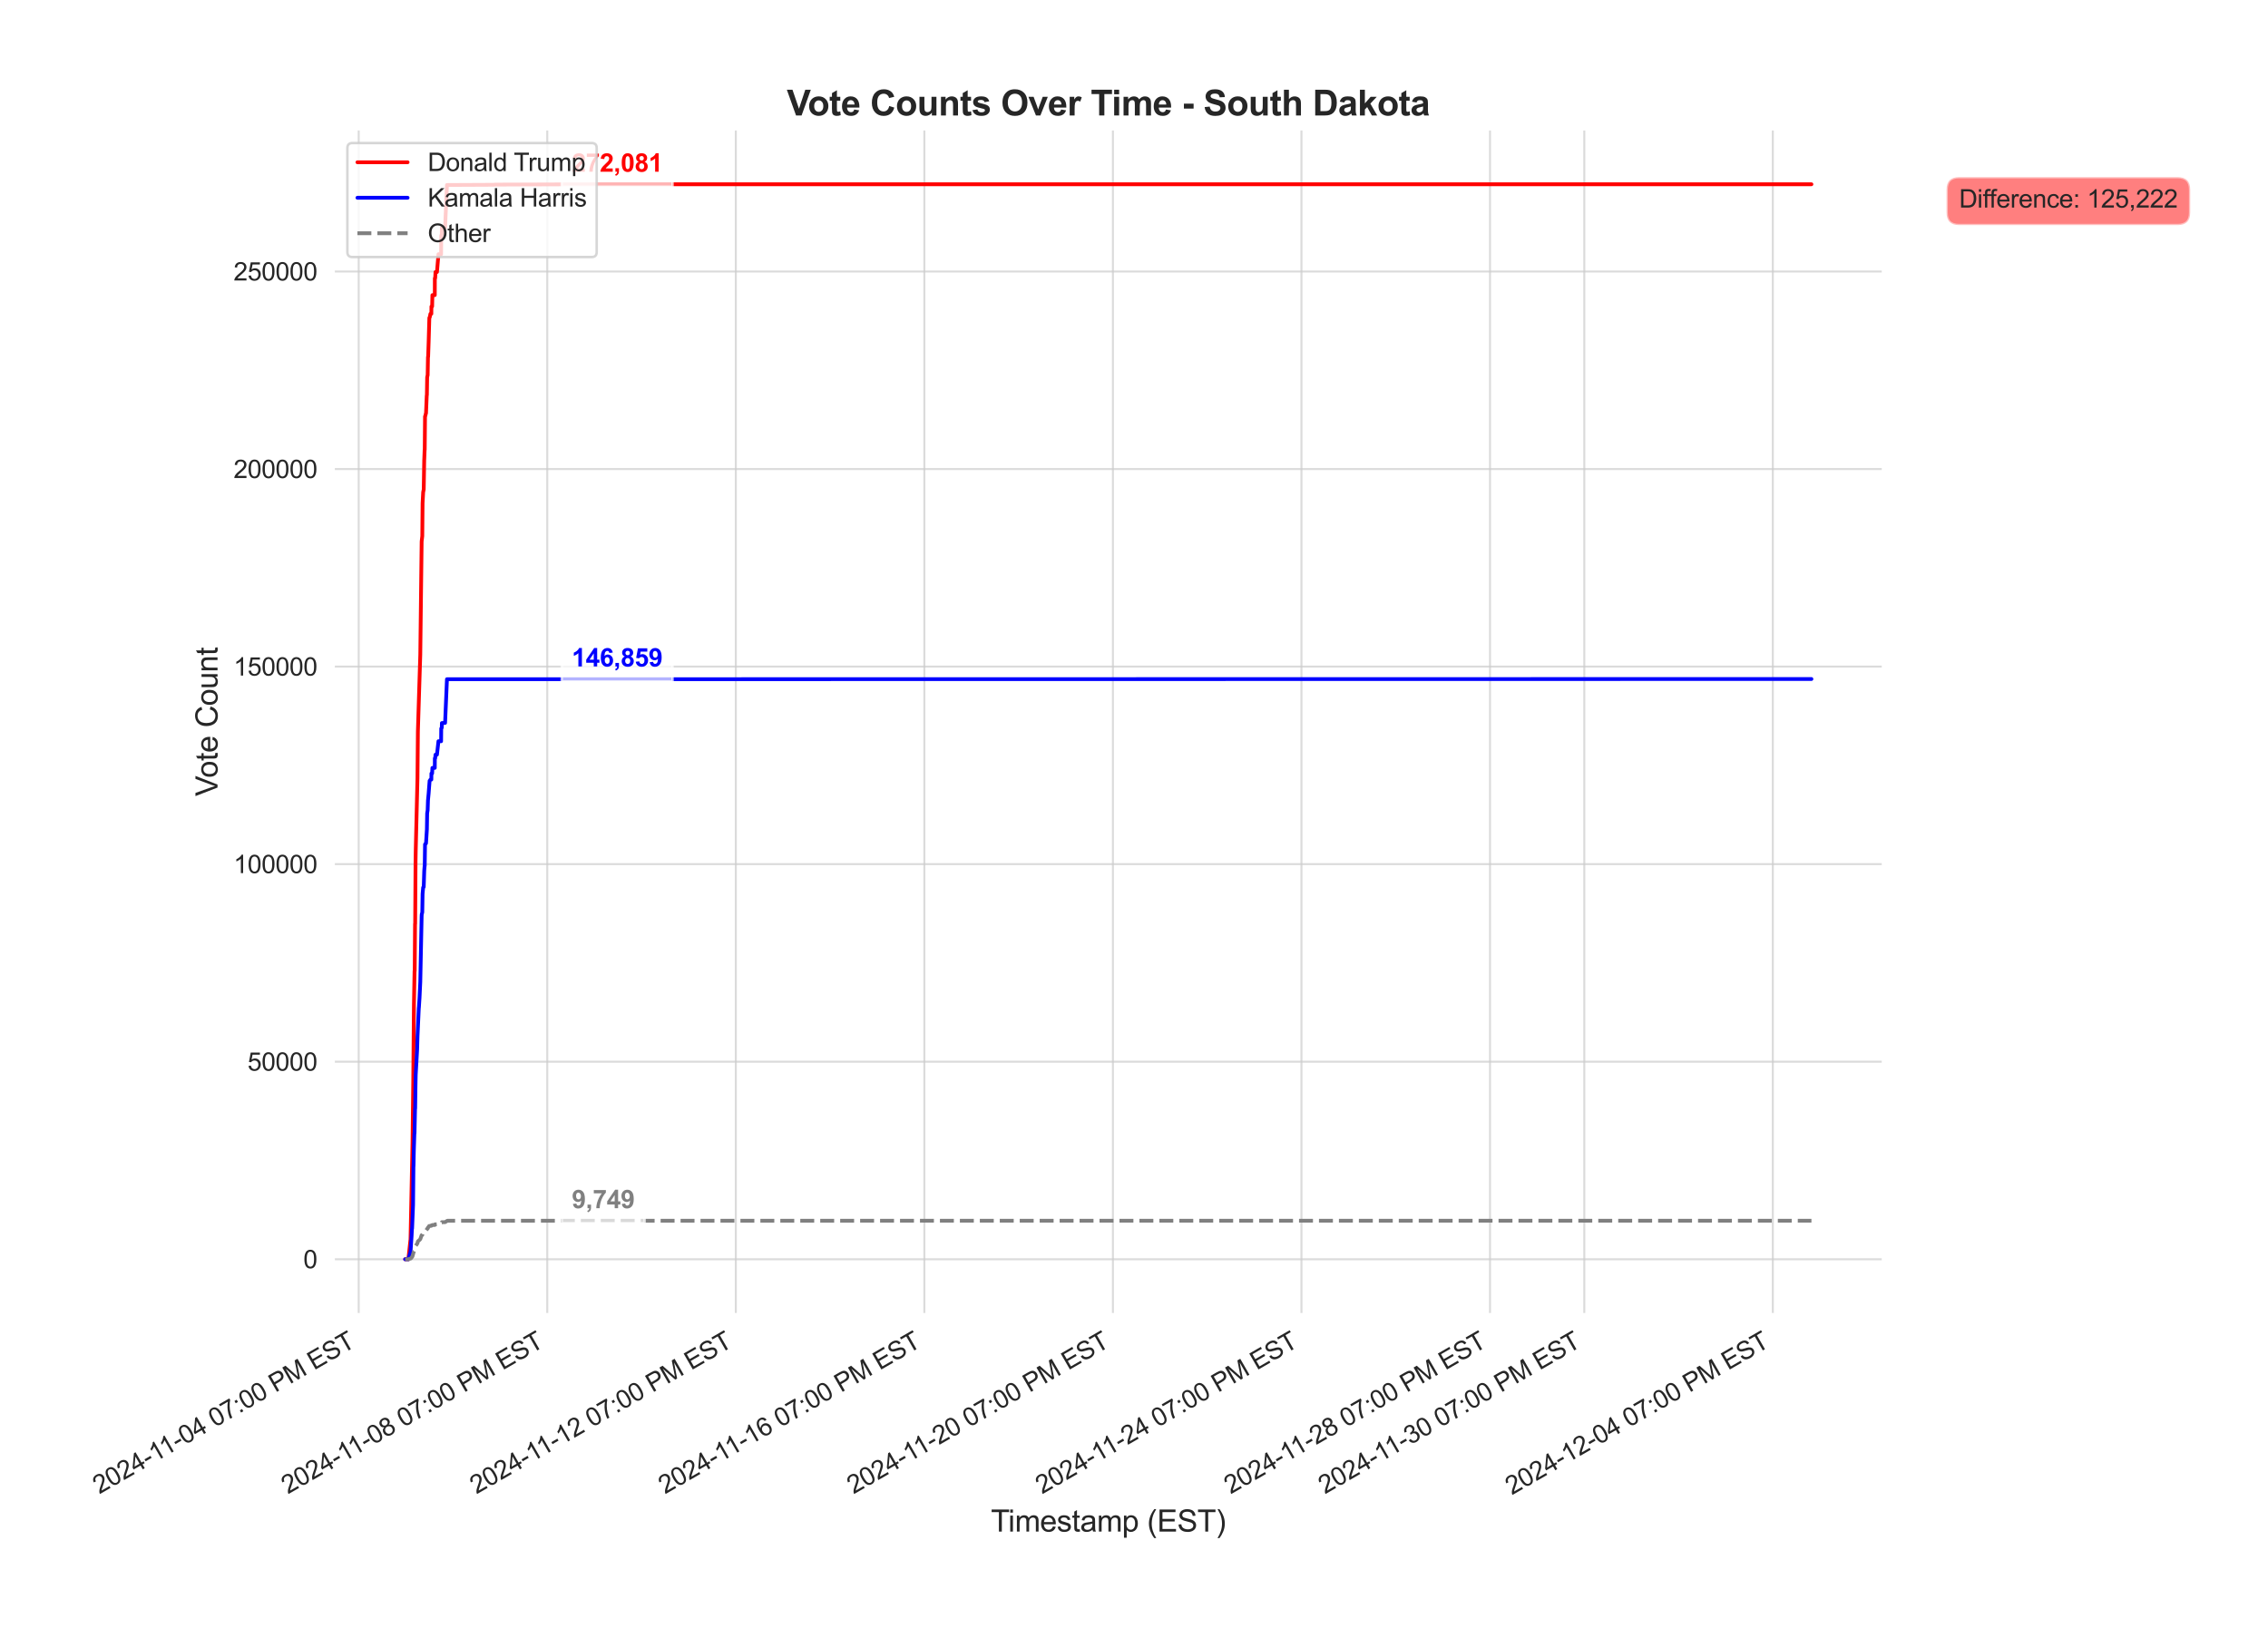 <?xml version="1.0" encoding="utf-8" standalone="no"?>
<!DOCTYPE svg PUBLIC "-//W3C//DTD SVG 1.1//EN"
  "http://www.w3.org/Graphics/SVG/1.1/DTD/svg11.dtd">
<svg xmlns:xlink="http://www.w3.org/1999/xlink" width="903.787pt" height="649.015pt" viewBox="0 0 903.787 649.015" xmlns="http://www.w3.org/2000/svg" version="1.1">
 <defs>
  <style type="text/css">*{stroke-linejoin: round; stroke-linecap: butt}</style>
 </defs>
 <g id="figure_1">
  <g id="patch_1">
   <path d="M 0 649.015 
L 903.787 649.015 
L 903.787 0 
L 0 0 
z
" style="fill: #ffffff"/>
  </g>
  <g id="axes_1">
   <g id="patch_2">
    <path d="M 133.433 523.357 
L 749.867 523.357 
L 749.867 52.021 
L 133.433 52.021 
z
" style="fill: #ffffff"/>
   </g>
   <g id="matplotlib.axis_1">
    <g id="xtick_1">
     <g id="line2d_1">
      <path d="M 142.949 523.357 
L 142.949 52.021 
" clip-path="url(#p755a505aa2)" style="fill: none; stroke: #cccccc; stroke-opacity: 0.7; stroke-width: 0.8; stroke-linecap: round"/>
     </g>
     <g id="text_1">
      <!-- 2024-11-04 07:00 PM EST -->
      <g style="fill: #262626" transform="translate(39.579 595.663) rotate(-30) scale(0.1 -0.1)">
       <defs>
        <path id="ArialMT-32" d="M 3222 541 
L 3222 0 
L 194 0 
Q 188 203 259 391 
Q 375 700 629 1000 
Q 884 1300 1366 1694 
Q 2113 2306 2375 2664 
Q 2638 3022 2638 3341 
Q 2638 3675 2398 3904 
Q 2159 4134 1775 4134 
Q 1369 4134 1125 3890 
Q 881 3647 878 3216 
L 300 3275 
Q 359 3922 746 4261 
Q 1134 4600 1788 4600 
Q 2447 4600 2831 4234 
Q 3216 3869 3216 3328 
Q 3216 3053 3103 2787 
Q 2991 2522 2730 2228 
Q 2469 1934 1863 1422 
Q 1356 997 1212 845 
Q 1069 694 975 541 
L 3222 541 
z
" transform="scale(0.016)"/>
        <path id="ArialMT-30" d="M 266 2259 
Q 266 3072 433 3567 
Q 600 4063 929 4331 
Q 1259 4600 1759 4600 
Q 2128 4600 2406 4451 
Q 2684 4303 2865 4023 
Q 3047 3744 3150 3342 
Q 3253 2941 3253 2259 
Q 3253 1453 3087 958 
Q 2922 463 2592 192 
Q 2263 -78 1759 -78 
Q 1097 -78 719 397 
Q 266 969 266 2259 
z
M 844 2259 
Q 844 1131 1108 757 
Q 1372 384 1759 384 
Q 2147 384 2411 759 
Q 2675 1134 2675 2259 
Q 2675 3391 2411 3762 
Q 2147 4134 1753 4134 
Q 1366 4134 1134 3806 
Q 844 3388 844 2259 
z
" transform="scale(0.016)"/>
        <path id="ArialMT-34" d="M 2069 0 
L 2069 1097 
L 81 1097 
L 81 1613 
L 2172 4581 
L 2631 4581 
L 2631 1613 
L 3250 1613 
L 3250 1097 
L 2631 1097 
L 2631 0 
L 2069 0 
z
M 2069 1613 
L 2069 3678 
L 634 1613 
L 2069 1613 
z
" transform="scale(0.016)"/>
        <path id="ArialMT-2d" d="M 203 1375 
L 203 1941 
L 1931 1941 
L 1931 1375 
L 203 1375 
z
" transform="scale(0.016)"/>
        <path id="ArialMT-31" d="M 2384 0 
L 1822 0 
L 1822 3584 
Q 1619 3391 1289 3197 
Q 959 3003 697 2906 
L 697 3450 
Q 1169 3672 1522 3987 
Q 1875 4303 2022 4600 
L 2384 4600 
L 2384 0 
z
" transform="scale(0.016)"/>
        <path id="ArialMT-20" transform="scale(0.016)"/>
        <path id="ArialMT-37" d="M 303 3981 
L 303 4522 
L 3269 4522 
L 3269 4084 
Q 2831 3619 2401 2847 
Q 1972 2075 1738 1259 
Q 1569 684 1522 0 
L 944 0 
Q 953 541 1156 1306 
Q 1359 2072 1739 2783 
Q 2119 3494 2547 3981 
L 303 3981 
z
" transform="scale(0.016)"/>
        <path id="ArialMT-3a" d="M 578 2678 
L 578 3319 
L 1219 3319 
L 1219 2678 
L 578 2678 
z
M 578 0 
L 578 641 
L 1219 641 
L 1219 0 
L 578 0 
z
" transform="scale(0.016)"/>
        <path id="ArialMT-50" d="M 494 0 
L 494 4581 
L 2222 4581 
Q 2678 4581 2919 4538 
Q 3256 4481 3484 4323 
Q 3713 4166 3852 3881 
Q 3991 3597 3991 3256 
Q 3991 2672 3619 2267 
Q 3247 1863 2275 1863 
L 1100 1863 
L 1100 0 
L 494 0 
z
M 1100 2403 
L 2284 2403 
Q 2872 2403 3119 2622 
Q 3366 2841 3366 3238 
Q 3366 3525 3220 3729 
Q 3075 3934 2838 4000 
Q 2684 4041 2272 4041 
L 1100 4041 
L 1100 2403 
z
" transform="scale(0.016)"/>
        <path id="ArialMT-4d" d="M 475 0 
L 475 4581 
L 1388 4581 
L 2472 1338 
Q 2622 884 2691 659 
Q 2769 909 2934 1394 
L 4031 4581 
L 4847 4581 
L 4847 0 
L 4263 0 
L 4263 3834 
L 2931 0 
L 2384 0 
L 1059 3900 
L 1059 0 
L 475 0 
z
" transform="scale(0.016)"/>
        <path id="ArialMT-45" d="M 506 0 
L 506 4581 
L 3819 4581 
L 3819 4041 
L 1113 4041 
L 1113 2638 
L 3647 2638 
L 3647 2100 
L 1113 2100 
L 1113 541 
L 3925 541 
L 3925 0 
L 506 0 
z
" transform="scale(0.016)"/>
        <path id="ArialMT-53" d="M 288 1472 
L 859 1522 
Q 900 1178 1048 958 
Q 1197 738 1509 602 
Q 1822 466 2213 466 
Q 2559 466 2825 569 
Q 3091 672 3220 851 
Q 3350 1031 3350 1244 
Q 3350 1459 3225 1620 
Q 3100 1781 2813 1891 
Q 2628 1963 1997 2114 
Q 1366 2266 1113 2400 
Q 784 2572 623 2826 
Q 463 3081 463 3397 
Q 463 3744 659 4045 
Q 856 4347 1234 4503 
Q 1613 4659 2075 4659 
Q 2584 4659 2973 4495 
Q 3363 4331 3572 4012 
Q 3781 3694 3797 3291 
L 3216 3247 
Q 3169 3681 2898 3903 
Q 2628 4125 2100 4125 
Q 1550 4125 1298 3923 
Q 1047 3722 1047 3438 
Q 1047 3191 1225 3031 
Q 1400 2872 2139 2705 
Q 2878 2538 3153 2413 
Q 3553 2228 3743 1945 
Q 3934 1663 3934 1294 
Q 3934 928 3725 604 
Q 3516 281 3123 101 
Q 2731 -78 2241 -78 
Q 1619 -78 1198 103 
Q 778 284 539 648 
Q 300 1013 288 1472 
z
" transform="scale(0.016)"/>
        <path id="ArialMT-54" d="M 1659 0 
L 1659 4041 
L 150 4041 
L 150 4581 
L 3781 4581 
L 3781 4041 
L 2266 4041 
L 2266 0 
L 1659 0 
z
" transform="scale(0.016)"/>
       </defs>
       <use xlink:href="#ArialMT-32"/>
       <use xlink:href="#ArialMT-30" x="55.615"/>
       <use xlink:href="#ArialMT-32" x="111.23"/>
       <use xlink:href="#ArialMT-34" x="166.846"/>
       <use xlink:href="#ArialMT-2d" x="222.461"/>
       <use xlink:href="#ArialMT-31" x="255.762"/>
       <use xlink:href="#ArialMT-31" x="304.002"/>
       <use xlink:href="#ArialMT-2d" x="359.617"/>
       <use xlink:href="#ArialMT-30" x="392.918"/>
       <use xlink:href="#ArialMT-34" x="448.533"/>
       <use xlink:href="#ArialMT-20" x="504.148"/>
       <use xlink:href="#ArialMT-30" x="531.932"/>
       <use xlink:href="#ArialMT-37" x="587.547"/>
       <use xlink:href="#ArialMT-3a" x="643.162"/>
       <use xlink:href="#ArialMT-30" x="670.945"/>
       <use xlink:href="#ArialMT-30" x="726.561"/>
       <use xlink:href="#ArialMT-20" x="782.176"/>
       <use xlink:href="#ArialMT-50" x="809.959"/>
       <use xlink:href="#ArialMT-4d" x="876.658"/>
       <use xlink:href="#ArialMT-20" x="959.959"/>
       <use xlink:href="#ArialMT-45" x="987.742"/>
       <use xlink:href="#ArialMT-53" x="1054.441"/>
       <use xlink:href="#ArialMT-54" x="1121.141"/>
      </g>
     </g>
    </g>
    <g id="xtick_2">
     <g id="line2d_2">
      <path d="M 218.084 523.357 
L 218.084 52.021 
" clip-path="url(#p755a505aa2)" style="fill: none; stroke: #cccccc; stroke-opacity: 0.7; stroke-width: 0.8; stroke-linecap: round"/>
     </g>
     <g id="text_2">
      <!-- 2024-11-08 07:00 PM EST -->
      <g style="fill: #262626" transform="translate(114.714 595.663) rotate(-30) scale(0.1 -0.1)">
       <defs>
        <path id="ArialMT-38" d="M 1131 2484 
Q 781 2613 612 2850 
Q 444 3088 444 3419 
Q 444 3919 803 4259 
Q 1163 4600 1759 4600 
Q 2359 4600 2725 4251 
Q 3091 3903 3091 3403 
Q 3091 3084 2923 2848 
Q 2756 2613 2416 2484 
Q 2838 2347 3058 2040 
Q 3278 1734 3278 1309 
Q 3278 722 2862 322 
Q 2447 -78 1769 -78 
Q 1091 -78 675 323 
Q 259 725 259 1325 
Q 259 1772 486 2073 
Q 713 2375 1131 2484 
z
M 1019 3438 
Q 1019 3113 1228 2906 
Q 1438 2700 1772 2700 
Q 2097 2700 2305 2904 
Q 2513 3109 2513 3406 
Q 2513 3716 2298 3927 
Q 2084 4138 1766 4138 
Q 1444 4138 1231 3931 
Q 1019 3725 1019 3438 
z
M 838 1322 
Q 838 1081 952 856 
Q 1066 631 1291 507 
Q 1516 384 1775 384 
Q 2178 384 2440 643 
Q 2703 903 2703 1303 
Q 2703 1709 2433 1975 
Q 2163 2241 1756 2241 
Q 1359 2241 1098 1978 
Q 838 1716 838 1322 
z
" transform="scale(0.016)"/>
       </defs>
       <use xlink:href="#ArialMT-32"/>
       <use xlink:href="#ArialMT-30" x="55.615"/>
       <use xlink:href="#ArialMT-32" x="111.23"/>
       <use xlink:href="#ArialMT-34" x="166.846"/>
       <use xlink:href="#ArialMT-2d" x="222.461"/>
       <use xlink:href="#ArialMT-31" x="255.762"/>
       <use xlink:href="#ArialMT-31" x="304.002"/>
       <use xlink:href="#ArialMT-2d" x="359.617"/>
       <use xlink:href="#ArialMT-30" x="392.918"/>
       <use xlink:href="#ArialMT-38" x="448.533"/>
       <use xlink:href="#ArialMT-20" x="504.148"/>
       <use xlink:href="#ArialMT-30" x="531.932"/>
       <use xlink:href="#ArialMT-37" x="587.547"/>
       <use xlink:href="#ArialMT-3a" x="643.162"/>
       <use xlink:href="#ArialMT-30" x="670.945"/>
       <use xlink:href="#ArialMT-30" x="726.561"/>
       <use xlink:href="#ArialMT-20" x="782.176"/>
       <use xlink:href="#ArialMT-50" x="809.959"/>
       <use xlink:href="#ArialMT-4d" x="876.658"/>
       <use xlink:href="#ArialMT-20" x="959.959"/>
       <use xlink:href="#ArialMT-45" x="987.742"/>
       <use xlink:href="#ArialMT-53" x="1054.441"/>
       <use xlink:href="#ArialMT-54" x="1121.141"/>
      </g>
     </g>
    </g>
    <g id="xtick_3">
     <g id="line2d_3">
      <path d="M 293.22 523.357 
L 293.22 52.021 
" clip-path="url(#p755a505aa2)" style="fill: none; stroke: #cccccc; stroke-opacity: 0.7; stroke-width: 0.8; stroke-linecap: round"/>
     </g>
     <g id="text_3">
      <!-- 2024-11-12 07:00 PM EST -->
      <g style="fill: #262626" transform="translate(189.85 595.663) rotate(-30) scale(0.1 -0.1)">
       <use xlink:href="#ArialMT-32"/>
       <use xlink:href="#ArialMT-30" x="55.615"/>
       <use xlink:href="#ArialMT-32" x="111.23"/>
       <use xlink:href="#ArialMT-34" x="166.846"/>
       <use xlink:href="#ArialMT-2d" x="222.461"/>
       <use xlink:href="#ArialMT-31" x="255.762"/>
       <use xlink:href="#ArialMT-31" x="304.002"/>
       <use xlink:href="#ArialMT-2d" x="359.617"/>
       <use xlink:href="#ArialMT-31" x="392.918"/>
       <use xlink:href="#ArialMT-32" x="448.533"/>
       <use xlink:href="#ArialMT-20" x="504.148"/>
       <use xlink:href="#ArialMT-30" x="531.932"/>
       <use xlink:href="#ArialMT-37" x="587.547"/>
       <use xlink:href="#ArialMT-3a" x="643.162"/>
       <use xlink:href="#ArialMT-30" x="670.945"/>
       <use xlink:href="#ArialMT-30" x="726.561"/>
       <use xlink:href="#ArialMT-20" x="782.176"/>
       <use xlink:href="#ArialMT-50" x="809.959"/>
       <use xlink:href="#ArialMT-4d" x="876.658"/>
       <use xlink:href="#ArialMT-20" x="959.959"/>
       <use xlink:href="#ArialMT-45" x="987.742"/>
       <use xlink:href="#ArialMT-53" x="1054.441"/>
       <use xlink:href="#ArialMT-54" x="1121.141"/>
      </g>
     </g>
    </g>
    <g id="xtick_4">
     <g id="line2d_4">
      <path d="M 368.355 523.357 
L 368.355 52.021 
" clip-path="url(#p755a505aa2)" style="fill: none; stroke: #cccccc; stroke-opacity: 0.7; stroke-width: 0.8; stroke-linecap: round"/>
     </g>
     <g id="text_4">
      <!-- 2024-11-16 07:00 PM EST -->
      <g style="fill: #262626" transform="translate(264.985 595.663) rotate(-30) scale(0.1 -0.1)">
       <defs>
        <path id="ArialMT-36" d="M 3184 3459 
L 2625 3416 
Q 2550 3747 2413 3897 
Q 2184 4138 1850 4138 
Q 1581 4138 1378 3988 
Q 1113 3794 959 3422 
Q 806 3050 800 2363 
Q 1003 2672 1297 2822 
Q 1591 2972 1913 2972 
Q 2475 2972 2870 2558 
Q 3266 2144 3266 1488 
Q 3266 1056 3080 686 
Q 2894 316 2569 119 
Q 2244 -78 1831 -78 
Q 1128 -78 684 439 
Q 241 956 241 2144 
Q 241 3472 731 4075 
Q 1159 4600 1884 4600 
Q 2425 4600 2770 4297 
Q 3116 3994 3184 3459 
z
M 888 1484 
Q 888 1194 1011 928 
Q 1134 663 1356 523 
Q 1578 384 1822 384 
Q 2178 384 2434 671 
Q 2691 959 2691 1453 
Q 2691 1928 2437 2201 
Q 2184 2475 1800 2475 
Q 1419 2475 1153 2201 
Q 888 1928 888 1484 
z
" transform="scale(0.016)"/>
       </defs>
       <use xlink:href="#ArialMT-32"/>
       <use xlink:href="#ArialMT-30" x="55.615"/>
       <use xlink:href="#ArialMT-32" x="111.23"/>
       <use xlink:href="#ArialMT-34" x="166.846"/>
       <use xlink:href="#ArialMT-2d" x="222.461"/>
       <use xlink:href="#ArialMT-31" x="255.762"/>
       <use xlink:href="#ArialMT-31" x="304.002"/>
       <use xlink:href="#ArialMT-2d" x="359.617"/>
       <use xlink:href="#ArialMT-31" x="392.918"/>
       <use xlink:href="#ArialMT-36" x="448.533"/>
       <use xlink:href="#ArialMT-20" x="504.148"/>
       <use xlink:href="#ArialMT-30" x="531.932"/>
       <use xlink:href="#ArialMT-37" x="587.547"/>
       <use xlink:href="#ArialMT-3a" x="643.162"/>
       <use xlink:href="#ArialMT-30" x="670.945"/>
       <use xlink:href="#ArialMT-30" x="726.561"/>
       <use xlink:href="#ArialMT-20" x="782.176"/>
       <use xlink:href="#ArialMT-50" x="809.959"/>
       <use xlink:href="#ArialMT-4d" x="876.658"/>
       <use xlink:href="#ArialMT-20" x="959.959"/>
       <use xlink:href="#ArialMT-45" x="987.742"/>
       <use xlink:href="#ArialMT-53" x="1054.441"/>
       <use xlink:href="#ArialMT-54" x="1121.141"/>
      </g>
     </g>
    </g>
    <g id="xtick_5">
     <g id="line2d_5">
      <path d="M 443.491 523.357 
L 443.491 52.021 
" clip-path="url(#p755a505aa2)" style="fill: none; stroke: #cccccc; stroke-opacity: 0.7; stroke-width: 0.8; stroke-linecap: round"/>
     </g>
     <g id="text_5">
      <!-- 2024-11-20 07:00 PM EST -->
      <g style="fill: #262626" transform="translate(340.12 595.663) rotate(-30) scale(0.1 -0.1)">
       <use xlink:href="#ArialMT-32"/>
       <use xlink:href="#ArialMT-30" x="55.615"/>
       <use xlink:href="#ArialMT-32" x="111.23"/>
       <use xlink:href="#ArialMT-34" x="166.846"/>
       <use xlink:href="#ArialMT-2d" x="222.461"/>
       <use xlink:href="#ArialMT-31" x="255.762"/>
       <use xlink:href="#ArialMT-31" x="304.002"/>
       <use xlink:href="#ArialMT-2d" x="359.617"/>
       <use xlink:href="#ArialMT-32" x="392.918"/>
       <use xlink:href="#ArialMT-30" x="448.533"/>
       <use xlink:href="#ArialMT-20" x="504.148"/>
       <use xlink:href="#ArialMT-30" x="531.932"/>
       <use xlink:href="#ArialMT-37" x="587.547"/>
       <use xlink:href="#ArialMT-3a" x="643.162"/>
       <use xlink:href="#ArialMT-30" x="670.945"/>
       <use xlink:href="#ArialMT-30" x="726.561"/>
       <use xlink:href="#ArialMT-20" x="782.176"/>
       <use xlink:href="#ArialMT-50" x="809.959"/>
       <use xlink:href="#ArialMT-4d" x="876.658"/>
       <use xlink:href="#ArialMT-20" x="959.959"/>
       <use xlink:href="#ArialMT-45" x="987.742"/>
       <use xlink:href="#ArialMT-53" x="1054.441"/>
       <use xlink:href="#ArialMT-54" x="1121.141"/>
      </g>
     </g>
    </g>
    <g id="xtick_6">
     <g id="line2d_6">
      <path d="M 518.626 523.357 
L 518.626 52.021 
" clip-path="url(#p755a505aa2)" style="fill: none; stroke: #cccccc; stroke-opacity: 0.7; stroke-width: 0.8; stroke-linecap: round"/>
     </g>
     <g id="text_6">
      <!-- 2024-11-24 07:00 PM EST -->
      <g style="fill: #262626" transform="translate(415.256 595.663) rotate(-30) scale(0.1 -0.1)">
       <use xlink:href="#ArialMT-32"/>
       <use xlink:href="#ArialMT-30" x="55.615"/>
       <use xlink:href="#ArialMT-32" x="111.23"/>
       <use xlink:href="#ArialMT-34" x="166.846"/>
       <use xlink:href="#ArialMT-2d" x="222.461"/>
       <use xlink:href="#ArialMT-31" x="255.762"/>
       <use xlink:href="#ArialMT-31" x="304.002"/>
       <use xlink:href="#ArialMT-2d" x="359.617"/>
       <use xlink:href="#ArialMT-32" x="392.918"/>
       <use xlink:href="#ArialMT-34" x="448.533"/>
       <use xlink:href="#ArialMT-20" x="504.148"/>
       <use xlink:href="#ArialMT-30" x="531.932"/>
       <use xlink:href="#ArialMT-37" x="587.547"/>
       <use xlink:href="#ArialMT-3a" x="643.162"/>
       <use xlink:href="#ArialMT-30" x="670.945"/>
       <use xlink:href="#ArialMT-30" x="726.561"/>
       <use xlink:href="#ArialMT-20" x="782.176"/>
       <use xlink:href="#ArialMT-50" x="809.959"/>
       <use xlink:href="#ArialMT-4d" x="876.658"/>
       <use xlink:href="#ArialMT-20" x="959.959"/>
       <use xlink:href="#ArialMT-45" x="987.742"/>
       <use xlink:href="#ArialMT-53" x="1054.441"/>
       <use xlink:href="#ArialMT-54" x="1121.141"/>
      </g>
     </g>
    </g>
    <g id="xtick_7">
     <g id="line2d_7">
      <path d="M 593.761 523.357 
L 593.761 52.021 
" clip-path="url(#p755a505aa2)" style="fill: none; stroke: #cccccc; stroke-opacity: 0.7; stroke-width: 0.8; stroke-linecap: round"/>
     </g>
     <g id="text_7">
      <!-- 2024-11-28 07:00 PM EST -->
      <g style="fill: #262626" transform="translate(490.391 595.663) rotate(-30) scale(0.1 -0.1)">
       <use xlink:href="#ArialMT-32"/>
       <use xlink:href="#ArialMT-30" x="55.615"/>
       <use xlink:href="#ArialMT-32" x="111.23"/>
       <use xlink:href="#ArialMT-34" x="166.846"/>
       <use xlink:href="#ArialMT-2d" x="222.461"/>
       <use xlink:href="#ArialMT-31" x="255.762"/>
       <use xlink:href="#ArialMT-31" x="304.002"/>
       <use xlink:href="#ArialMT-2d" x="359.617"/>
       <use xlink:href="#ArialMT-32" x="392.918"/>
       <use xlink:href="#ArialMT-38" x="448.533"/>
       <use xlink:href="#ArialMT-20" x="504.148"/>
       <use xlink:href="#ArialMT-30" x="531.932"/>
       <use xlink:href="#ArialMT-37" x="587.547"/>
       <use xlink:href="#ArialMT-3a" x="643.162"/>
       <use xlink:href="#ArialMT-30" x="670.945"/>
       <use xlink:href="#ArialMT-30" x="726.561"/>
       <use xlink:href="#ArialMT-20" x="782.176"/>
       <use xlink:href="#ArialMT-50" x="809.959"/>
       <use xlink:href="#ArialMT-4d" x="876.658"/>
       <use xlink:href="#ArialMT-20" x="959.959"/>
       <use xlink:href="#ArialMT-45" x="987.742"/>
       <use xlink:href="#ArialMT-53" x="1054.441"/>
       <use xlink:href="#ArialMT-54" x="1121.141"/>
      </g>
     </g>
    </g>
    <g id="xtick_8">
     <g id="line2d_8">
      <path d="M 631.329 523.357 
L 631.329 52.021 
" clip-path="url(#p755a505aa2)" style="fill: none; stroke: #cccccc; stroke-opacity: 0.7; stroke-width: 0.8; stroke-linecap: round"/>
     </g>
     <g id="text_8">
      <!-- 2024-11-30 07:00 PM EST -->
      <g style="fill: #262626" transform="translate(527.959 595.663) rotate(-30) scale(0.1 -0.1)">
       <defs>
        <path id="ArialMT-33" d="M 269 1209 
L 831 1284 
Q 928 806 1161 595 
Q 1394 384 1728 384 
Q 2125 384 2398 659 
Q 2672 934 2672 1341 
Q 2672 1728 2419 1979 
Q 2166 2231 1775 2231 
Q 1616 2231 1378 2169 
L 1441 2663 
Q 1497 2656 1531 2656 
Q 1891 2656 2178 2843 
Q 2466 3031 2466 3422 
Q 2466 3731 2256 3934 
Q 2047 4138 1716 4138 
Q 1388 4138 1169 3931 
Q 950 3725 888 3313 
L 325 3413 
Q 428 3978 793 4289 
Q 1159 4600 1703 4600 
Q 2078 4600 2393 4439 
Q 2709 4278 2876 4000 
Q 3044 3722 3044 3409 
Q 3044 3113 2884 2869 
Q 2725 2625 2413 2481 
Q 2819 2388 3044 2092 
Q 3269 1797 3269 1353 
Q 3269 753 2831 336 
Q 2394 -81 1725 -81 
Q 1122 -81 723 278 
Q 325 638 269 1209 
z
" transform="scale(0.016)"/>
       </defs>
       <use xlink:href="#ArialMT-32"/>
       <use xlink:href="#ArialMT-30" x="55.615"/>
       <use xlink:href="#ArialMT-32" x="111.23"/>
       <use xlink:href="#ArialMT-34" x="166.846"/>
       <use xlink:href="#ArialMT-2d" x="222.461"/>
       <use xlink:href="#ArialMT-31" x="255.762"/>
       <use xlink:href="#ArialMT-31" x="304.002"/>
       <use xlink:href="#ArialMT-2d" x="359.617"/>
       <use xlink:href="#ArialMT-33" x="392.918"/>
       <use xlink:href="#ArialMT-30" x="448.533"/>
       <use xlink:href="#ArialMT-20" x="504.148"/>
       <use xlink:href="#ArialMT-30" x="531.932"/>
       <use xlink:href="#ArialMT-37" x="587.547"/>
       <use xlink:href="#ArialMT-3a" x="643.162"/>
       <use xlink:href="#ArialMT-30" x="670.945"/>
       <use xlink:href="#ArialMT-30" x="726.561"/>
       <use xlink:href="#ArialMT-20" x="782.176"/>
       <use xlink:href="#ArialMT-50" x="809.959"/>
       <use xlink:href="#ArialMT-4d" x="876.658"/>
       <use xlink:href="#ArialMT-20" x="959.959"/>
       <use xlink:href="#ArialMT-45" x="987.742"/>
       <use xlink:href="#ArialMT-53" x="1054.441"/>
       <use xlink:href="#ArialMT-54" x="1121.141"/>
      </g>
     </g>
    </g>
    <g id="xtick_9">
     <g id="line2d_9">
      <path d="M 706.465 523.357 
L 706.465 52.021 
" clip-path="url(#p755a505aa2)" style="fill: none; stroke: #cccccc; stroke-opacity: 0.7; stroke-width: 0.8; stroke-linecap: round"/>
     </g>
     <g id="text_9">
      <!-- 2024-12-04 07:00 PM EST -->
      <g style="fill: #262626" transform="translate(602.456 596.032) rotate(-30) scale(0.1 -0.1)">
       <use xlink:href="#ArialMT-32"/>
       <use xlink:href="#ArialMT-30" x="55.615"/>
       <use xlink:href="#ArialMT-32" x="111.23"/>
       <use xlink:href="#ArialMT-34" x="166.846"/>
       <use xlink:href="#ArialMT-2d" x="222.461"/>
       <use xlink:href="#ArialMT-31" x="255.762"/>
       <use xlink:href="#ArialMT-32" x="311.377"/>
       <use xlink:href="#ArialMT-2d" x="366.992"/>
       <use xlink:href="#ArialMT-30" x="400.293"/>
       <use xlink:href="#ArialMT-34" x="455.908"/>
       <use xlink:href="#ArialMT-20" x="511.523"/>
       <use xlink:href="#ArialMT-30" x="539.307"/>
       <use xlink:href="#ArialMT-37" x="594.922"/>
       <use xlink:href="#ArialMT-3a" x="650.537"/>
       <use xlink:href="#ArialMT-30" x="678.32"/>
       <use xlink:href="#ArialMT-30" x="733.936"/>
       <use xlink:href="#ArialMT-20" x="789.551"/>
       <use xlink:href="#ArialMT-50" x="817.334"/>
       <use xlink:href="#ArialMT-4d" x="884.033"/>
       <use xlink:href="#ArialMT-20" x="967.334"/>
       <use xlink:href="#ArialMT-45" x="995.117"/>
       <use xlink:href="#ArialMT-53" x="1061.816"/>
       <use xlink:href="#ArialMT-54" x="1128.516"/>
      </g>
     </g>
    </g>
    <g id="text_10">
     <!-- Timestamp (EST) -->
     <g style="fill: #262626" transform="translate(394.873 610.489) scale(0.12 -0.12)">
      <defs>
       <path id="ArialMT-69" d="M 425 3934 
L 425 4581 
L 988 4581 
L 988 3934 
L 425 3934 
z
M 425 0 
L 425 3319 
L 988 3319 
L 988 0 
L 425 0 
z
" transform="scale(0.016)"/>
       <path id="ArialMT-6d" d="M 422 0 
L 422 3319 
L 925 3319 
L 925 2853 
Q 1081 3097 1340 3245 
Q 1600 3394 1931 3394 
Q 2300 3394 2536 3241 
Q 2772 3088 2869 2813 
Q 3263 3394 3894 3394 
Q 4388 3394 4653 3120 
Q 4919 2847 4919 2278 
L 4919 0 
L 4359 0 
L 4359 2091 
Q 4359 2428 4304 2576 
Q 4250 2725 4106 2815 
Q 3963 2906 3769 2906 
Q 3419 2906 3187 2673 
Q 2956 2441 2956 1928 
L 2956 0 
L 2394 0 
L 2394 2156 
Q 2394 2531 2256 2718 
Q 2119 2906 1806 2906 
Q 1569 2906 1367 2781 
Q 1166 2656 1075 2415 
Q 984 2175 984 1722 
L 984 0 
L 422 0 
z
" transform="scale(0.016)"/>
       <path id="ArialMT-65" d="M 2694 1069 
L 3275 997 
Q 3138 488 2766 206 
Q 2394 -75 1816 -75 
Q 1088 -75 661 373 
Q 234 822 234 1631 
Q 234 2469 665 2931 
Q 1097 3394 1784 3394 
Q 2450 3394 2872 2941 
Q 3294 2488 3294 1666 
Q 3294 1616 3291 1516 
L 816 1516 
Q 847 969 1125 678 
Q 1403 388 1819 388 
Q 2128 388 2347 550 
Q 2566 713 2694 1069 
z
M 847 1978 
L 2700 1978 
Q 2663 2397 2488 2606 
Q 2219 2931 1791 2931 
Q 1403 2931 1139 2672 
Q 875 2413 847 1978 
z
" transform="scale(0.016)"/>
       <path id="ArialMT-73" d="M 197 991 
L 753 1078 
Q 800 744 1014 566 
Q 1228 388 1613 388 
Q 2000 388 2187 545 
Q 2375 703 2375 916 
Q 2375 1106 2209 1216 
Q 2094 1291 1634 1406 
Q 1016 1563 777 1677 
Q 538 1791 414 1992 
Q 291 2194 291 2438 
Q 291 2659 392 2848 
Q 494 3038 669 3163 
Q 800 3259 1026 3326 
Q 1253 3394 1513 3394 
Q 1903 3394 2198 3281 
Q 2494 3169 2634 2976 
Q 2775 2784 2828 2463 
L 2278 2388 
Q 2241 2644 2061 2787 
Q 1881 2931 1553 2931 
Q 1166 2931 1000 2803 
Q 834 2675 834 2503 
Q 834 2394 903 2306 
Q 972 2216 1119 2156 
Q 1203 2125 1616 2013 
Q 2213 1853 2448 1751 
Q 2684 1650 2818 1456 
Q 2953 1263 2953 975 
Q 2953 694 2789 445 
Q 2625 197 2315 61 
Q 2006 -75 1616 -75 
Q 969 -75 630 194 
Q 291 463 197 991 
z
" transform="scale(0.016)"/>
       <path id="ArialMT-74" d="M 1650 503 
L 1731 6 
Q 1494 -44 1306 -44 
Q 1000 -44 831 53 
Q 663 150 594 308 
Q 525 466 525 972 
L 525 2881 
L 113 2881 
L 113 3319 
L 525 3319 
L 525 4141 
L 1084 4478 
L 1084 3319 
L 1650 3319 
L 1650 2881 
L 1084 2881 
L 1084 941 
Q 1084 700 1114 631 
Q 1144 563 1211 522 
Q 1278 481 1403 481 
Q 1497 481 1650 503 
z
" transform="scale(0.016)"/>
       <path id="ArialMT-61" d="M 2588 409 
Q 2275 144 1986 34 
Q 1697 -75 1366 -75 
Q 819 -75 525 192 
Q 231 459 231 875 
Q 231 1119 342 1320 
Q 453 1522 633 1644 
Q 813 1766 1038 1828 
Q 1203 1872 1538 1913 
Q 2219 1994 2541 2106 
Q 2544 2222 2544 2253 
Q 2544 2597 2384 2738 
Q 2169 2928 1744 2928 
Q 1347 2928 1158 2789 
Q 969 2650 878 2297 
L 328 2372 
Q 403 2725 575 2942 
Q 747 3159 1072 3276 
Q 1397 3394 1825 3394 
Q 2250 3394 2515 3294 
Q 2781 3194 2906 3042 
Q 3031 2891 3081 2659 
Q 3109 2516 3109 2141 
L 3109 1391 
Q 3109 606 3145 398 
Q 3181 191 3288 0 
L 2700 0 
Q 2613 175 2588 409 
z
M 2541 1666 
Q 2234 1541 1622 1453 
Q 1275 1403 1131 1340 
Q 988 1278 909 1158 
Q 831 1038 831 891 
Q 831 666 1001 516 
Q 1172 366 1500 366 
Q 1825 366 2078 508 
Q 2331 650 2450 897 
Q 2541 1088 2541 1459 
L 2541 1666 
z
" transform="scale(0.016)"/>
       <path id="ArialMT-70" d="M 422 -1272 
L 422 3319 
L 934 3319 
L 934 2888 
Q 1116 3141 1344 3267 
Q 1572 3394 1897 3394 
Q 2322 3394 2647 3175 
Q 2972 2956 3137 2557 
Q 3303 2159 3303 1684 
Q 3303 1175 3120 767 
Q 2938 359 2589 142 
Q 2241 -75 1856 -75 
Q 1575 -75 1351 44 
Q 1128 163 984 344 
L 984 -1272 
L 422 -1272 
z
M 931 1641 
Q 931 1000 1190 694 
Q 1450 388 1819 388 
Q 2194 388 2461 705 
Q 2728 1022 2728 1688 
Q 2728 2322 2467 2637 
Q 2206 2953 1844 2953 
Q 1484 2953 1207 2617 
Q 931 2281 931 1641 
z
" transform="scale(0.016)"/>
       <path id="ArialMT-28" d="M 1497 -1347 
Q 1031 -759 709 28 
Q 388 816 388 1659 
Q 388 2403 628 3084 
Q 909 3875 1497 4659 
L 1900 4659 
Q 1522 4009 1400 3731 
Q 1209 3300 1100 2831 
Q 966 2247 966 1656 
Q 966 153 1900 -1347 
L 1497 -1347 
z
" transform="scale(0.016)"/>
       <path id="ArialMT-29" d="M 791 -1347 
L 388 -1347 
Q 1322 153 1322 1656 
Q 1322 2244 1188 2822 
Q 1081 3291 891 3722 
Q 769 4003 388 4659 
L 791 4659 
Q 1378 3875 1659 3084 
Q 1900 2403 1900 1659 
Q 1900 816 1576 28 
Q 1253 -759 791 -1347 
z
" transform="scale(0.016)"/>
      </defs>
      <use xlink:href="#ArialMT-54"/>
      <use xlink:href="#ArialMT-69" x="57.334"/>
      <use xlink:href="#ArialMT-6d" x="79.551"/>
      <use xlink:href="#ArialMT-65" x="162.852"/>
      <use xlink:href="#ArialMT-73" x="218.467"/>
      <use xlink:href="#ArialMT-74" x="268.467"/>
      <use xlink:href="#ArialMT-61" x="296.25"/>
      <use xlink:href="#ArialMT-6d" x="351.865"/>
      <use xlink:href="#ArialMT-70" x="435.166"/>
      <use xlink:href="#ArialMT-20" x="490.781"/>
      <use xlink:href="#ArialMT-28" x="518.564"/>
      <use xlink:href="#ArialMT-45" x="551.865"/>
      <use xlink:href="#ArialMT-53" x="618.564"/>
      <use xlink:href="#ArialMT-54" x="685.264"/>
      <use xlink:href="#ArialMT-29" x="746.348"/>
     </g>
    </g>
   </g>
   <g id="matplotlib.axis_2">
    <g id="ytick_1">
     <g id="line2d_10">
      <path d="M 133.433 501.933 
L 749.867 501.933 
" clip-path="url(#p755a505aa2)" style="fill: none; stroke: #cccccc; stroke-opacity: 0.7; stroke-width: 0.8; stroke-linecap: round"/>
     </g>
     <g id="text_11">
      <!-- 0 -->
      <g style="fill: #262626" transform="translate(120.872 505.512) scale(0.1 -0.1)">
       <use xlink:href="#ArialMT-30"/>
      </g>
     </g>
    </g>
    <g id="ytick_2">
     <g id="line2d_11">
      <path d="M 133.433 423.19 
L 749.867 423.19 
" clip-path="url(#p755a505aa2)" style="fill: none; stroke: #cccccc; stroke-opacity: 0.7; stroke-width: 0.8; stroke-linecap: round"/>
     </g>
     <g id="text_12">
      <!-- 50000 -->
      <g style="fill: #262626" transform="translate(98.628 426.769) scale(0.1 -0.1)">
       <defs>
        <path id="ArialMT-35" d="M 266 1200 
L 856 1250 
Q 922 819 1161 601 
Q 1400 384 1738 384 
Q 2144 384 2425 690 
Q 2706 997 2706 1503 
Q 2706 1984 2436 2262 
Q 2166 2541 1728 2541 
Q 1456 2541 1237 2417 
Q 1019 2294 894 2097 
L 366 2166 
L 809 4519 
L 3088 4519 
L 3088 3981 
L 1259 3981 
L 1013 2750 
Q 1425 3038 1878 3038 
Q 2478 3038 2890 2622 
Q 3303 2206 3303 1553 
Q 3303 931 2941 478 
Q 2500 -78 1738 -78 
Q 1113 -78 717 272 
Q 322 622 266 1200 
z
" transform="scale(0.016)"/>
       </defs>
       <use xlink:href="#ArialMT-35"/>
       <use xlink:href="#ArialMT-30" x="55.615"/>
       <use xlink:href="#ArialMT-30" x="111.23"/>
       <use xlink:href="#ArialMT-30" x="166.846"/>
       <use xlink:href="#ArialMT-30" x="222.461"/>
      </g>
     </g>
    </g>
    <g id="ytick_3">
     <g id="line2d_12">
      <path d="M 133.433 344.448 
L 749.867 344.448 
" clip-path="url(#p755a505aa2)" style="fill: none; stroke: #cccccc; stroke-opacity: 0.7; stroke-width: 0.8; stroke-linecap: round"/>
     </g>
     <g id="text_13">
      <!-- 100000 -->
      <g style="fill: #262626" transform="translate(93.067 348.027) scale(0.1 -0.1)">
       <use xlink:href="#ArialMT-31"/>
       <use xlink:href="#ArialMT-30" x="55.615"/>
       <use xlink:href="#ArialMT-30" x="111.23"/>
       <use xlink:href="#ArialMT-30" x="166.846"/>
       <use xlink:href="#ArialMT-30" x="222.461"/>
       <use xlink:href="#ArialMT-30" x="278.076"/>
      </g>
     </g>
    </g>
    <g id="ytick_4">
     <g id="line2d_13">
      <path d="M 133.433 265.705 
L 749.867 265.705 
" clip-path="url(#p755a505aa2)" style="fill: none; stroke: #cccccc; stroke-opacity: 0.7; stroke-width: 0.8; stroke-linecap: round"/>
     </g>
     <g id="text_14">
      <!-- 150000 -->
      <g style="fill: #262626" transform="translate(93.067 269.284) scale(0.1 -0.1)">
       <use xlink:href="#ArialMT-31"/>
       <use xlink:href="#ArialMT-35" x="55.615"/>
       <use xlink:href="#ArialMT-30" x="111.23"/>
       <use xlink:href="#ArialMT-30" x="166.846"/>
       <use xlink:href="#ArialMT-30" x="222.461"/>
       <use xlink:href="#ArialMT-30" x="278.076"/>
      </g>
     </g>
    </g>
    <g id="ytick_5">
     <g id="line2d_14">
      <path d="M 133.433 186.962 
L 749.867 186.962 
" clip-path="url(#p755a505aa2)" style="fill: none; stroke: #cccccc; stroke-opacity: 0.7; stroke-width: 0.8; stroke-linecap: round"/>
     </g>
     <g id="text_15">
      <!-- 200000 -->
      <g style="fill: #262626" transform="translate(93.067 190.541) scale(0.1 -0.1)">
       <use xlink:href="#ArialMT-32"/>
       <use xlink:href="#ArialMT-30" x="55.615"/>
       <use xlink:href="#ArialMT-30" x="111.23"/>
       <use xlink:href="#ArialMT-30" x="166.846"/>
       <use xlink:href="#ArialMT-30" x="222.461"/>
       <use xlink:href="#ArialMT-30" x="278.076"/>
      </g>
     </g>
    </g>
    <g id="ytick_6">
     <g id="line2d_15">
      <path d="M 133.433 108.22 
L 749.867 108.22 
" clip-path="url(#p755a505aa2)" style="fill: none; stroke: #cccccc; stroke-opacity: 0.7; stroke-width: 0.8; stroke-linecap: round"/>
     </g>
     <g id="text_16">
      <!-- 250000 -->
      <g style="fill: #262626" transform="translate(93.067 111.799) scale(0.1 -0.1)">
       <use xlink:href="#ArialMT-32"/>
       <use xlink:href="#ArialMT-35" x="55.615"/>
       <use xlink:href="#ArialMT-30" x="111.23"/>
       <use xlink:href="#ArialMT-30" x="166.846"/>
       <use xlink:href="#ArialMT-30" x="222.461"/>
       <use xlink:href="#ArialMT-30" x="278.076"/>
      </g>
     </g>
    </g>
    <g id="text_17">
     <!-- Vote Count -->
     <g style="fill: #262626" transform="translate(86.682 317.378) rotate(-90) scale(0.12 -0.12)">
      <defs>
       <path id="ArialMT-56" d="M 1803 0 
L 28 4581 
L 684 4581 
L 1875 1253 
Q 2019 853 2116 503 
Q 2222 878 2363 1253 
L 3600 4581 
L 4219 4581 
L 2425 0 
L 1803 0 
z
" transform="scale(0.016)"/>
       <path id="ArialMT-6f" d="M 213 1659 
Q 213 2581 725 3025 
Q 1153 3394 1769 3394 
Q 2453 3394 2887 2945 
Q 3322 2497 3322 1706 
Q 3322 1066 3130 698 
Q 2938 331 2570 128 
Q 2203 -75 1769 -75 
Q 1072 -75 642 372 
Q 213 819 213 1659 
z
M 791 1659 
Q 791 1022 1069 705 
Q 1347 388 1769 388 
Q 2188 388 2466 706 
Q 2744 1025 2744 1678 
Q 2744 2294 2464 2611 
Q 2184 2928 1769 2928 
Q 1347 2928 1069 2612 
Q 791 2297 791 1659 
z
" transform="scale(0.016)"/>
       <path id="ArialMT-43" d="M 3763 1606 
L 4369 1453 
Q 4178 706 3683 314 
Q 3188 -78 2472 -78 
Q 1731 -78 1267 223 
Q 803 525 561 1097 
Q 319 1669 319 2325 
Q 319 3041 592 3573 
Q 866 4106 1370 4382 
Q 1875 4659 2481 4659 
Q 3169 4659 3637 4309 
Q 4106 3959 4291 3325 
L 3694 3184 
Q 3534 3684 3231 3912 
Q 2928 4141 2469 4141 
Q 1941 4141 1586 3887 
Q 1231 3634 1087 3207 
Q 944 2781 944 2328 
Q 944 1744 1114 1308 
Q 1284 872 1643 656 
Q 2003 441 2422 441 
Q 2931 441 3284 734 
Q 3638 1028 3763 1606 
z
" transform="scale(0.016)"/>
       <path id="ArialMT-75" d="M 2597 0 
L 2597 488 
Q 2209 -75 1544 -75 
Q 1250 -75 995 37 
Q 741 150 617 320 
Q 494 491 444 738 
Q 409 903 409 1263 
L 409 3319 
L 972 3319 
L 972 1478 
Q 972 1038 1006 884 
Q 1059 663 1231 536 
Q 1403 409 1656 409 
Q 1909 409 2131 539 
Q 2353 669 2445 892 
Q 2538 1116 2538 1541 
L 2538 3319 
L 3100 3319 
L 3100 0 
L 2597 0 
z
" transform="scale(0.016)"/>
       <path id="ArialMT-6e" d="M 422 0 
L 422 3319 
L 928 3319 
L 928 2847 
Q 1294 3394 1984 3394 
Q 2284 3394 2536 3286 
Q 2788 3178 2913 3003 
Q 3038 2828 3088 2588 
Q 3119 2431 3119 2041 
L 3119 0 
L 2556 0 
L 2556 2019 
Q 2556 2363 2490 2533 
Q 2425 2703 2258 2804 
Q 2091 2906 1866 2906 
Q 1506 2906 1245 2678 
Q 984 2450 984 1813 
L 984 0 
L 422 0 
z
" transform="scale(0.016)"/>
      </defs>
      <use xlink:href="#ArialMT-56"/>
      <use xlink:href="#ArialMT-6f" x="61.199"/>
      <use xlink:href="#ArialMT-74" x="116.814"/>
      <use xlink:href="#ArialMT-65" x="144.598"/>
      <use xlink:href="#ArialMT-20" x="200.213"/>
      <use xlink:href="#ArialMT-43" x="227.996"/>
      <use xlink:href="#ArialMT-6f" x="300.213"/>
      <use xlink:href="#ArialMT-75" x="355.828"/>
      <use xlink:href="#ArialMT-6e" x="411.443"/>
      <use xlink:href="#ArialMT-74" x="467.059"/>
     </g>
    </g>
   </g>
   <g id="line2d_16">
    <path d="M 161.452 501.933 
L 162.733 501.933 
L 163.594 493.952 
L 164.384 455.602 
L 164.679 430.876 
L 164.946 400.725 
L 165.198 387.062 
L 165.256 387.062 
L 165.395 368.247 
L 165.441 368.247 
L 165.595 343.331 
L 165.666 339.112 
L 166.36 310.207 
L 166.527 291.618 
L 166.7 285.942 
L 166.968 277.342 
L 167.483 260.865 
L 168.026 215.823 
L 168.276 213.688 
L 168.395 200.599 
L 168.63 196.182 
L 168.85 195.122 
L 169.048 183.282 
L 169.059 183.282 
L 169.212 179.282 
L 169.249 179.28 
L 169.372 165.959 
L 169.502 165.804 
L 169.633 165.05 
L 169.764 164.766 
L 170.05 157.747 
L 170.116 157.391 
L 170.223 150.413 
L 170.353 149.75 
L 170.416 149.634 
L 170.547 142.287 
L 170.612 142.216 
L 170.806 136.517 
L 171.092 126.686 
L 171.265 126.463 
L 171.526 125.069 
L 171.889 125.072 
L 171.918 122.163 
L 172.202 122.163 
L 172.309 117.633 
L 173.26 117.633 
L 173.286 110.884 
L 173.415 110.884 
L 173.547 108.434 
L 174.127 108.434 
L 174.72 101.334 
L 175.777 101.334 
L 175.831 93.907 
L 176.051 93.465 
L 176.092 90.766 
L 177.366 90.718 
L 178.112 73.738 
L 196.765 73.652 
L 197.288 73.581 
L 236.505 73.445 
L 721.847 73.445 
L 721.847 73.445 
" clip-path="url(#p755a505aa2)" style="fill: none; stroke: #ff0000; stroke-width: 1.5; stroke-linecap: round"/>
   </g>
   <g id="line2d_17">
    <path d="M 161.452 501.933 
L 162.733 501.933 
L 163.594 498.927 
L 163.83 495.493 
L 164.014 492.742 
L 164.155 489.931 
L 164.221 489.663 
L 164.601 480.214 
L 164.75 465.018 
L 164.785 464.782 
L 164.909 458.614 
L 165.135 451.741 
L 165.182 451.741 
L 165.395 441.871 
L 165.441 441.871 
L 165.568 432.988 
L 165.666 428.337 
L 166.228 418.382 
L 166.386 412.822 
L 166.894 401.708 
L 166.921 401.708 
L 167.176 397.86 
L 167.483 391.407 
L 168.026 365.119 
L 168.067 364.463 
L 168.276 363.648 
L 168.395 356.343 
L 168.63 353.724 
L 168.85 353.546 
L 169.059 347.029 
L 169.212 345.147 
L 169.249 345.147 
L 169.372 336.551 
L 169.502 336.534 
L 169.633 336.173 
L 169.764 336.162 
L 170.116 330.569 
L 170.223 324.145 
L 170.416 322.973 
L 170.547 319.052 
L 170.806 316.33 
L 171.197 311.215 
L 171.265 311.204 
L 171.526 310.736 
L 171.889 310.735 
L 171.918 308.295 
L 172.202 308.295 
L 172.309 306.08 
L 173.26 306.08 
L 173.286 302.264 
L 173.415 302.264 
L 173.547 300.81 
L 174.127 300.81 
L 174.72 295.454 
L 175.777 295.454 
L 175.831 290.361 
L 176.051 290.077 
L 176.092 288.202 
L 177.366 288.15 
L 178.112 270.735 
L 721.847 270.652 
L 721.847 270.652 
" clip-path="url(#p755a505aa2)" style="fill: none; stroke: #0000ff; stroke-width: 1.5; stroke-linecap: round"/>
   </g>
   <g id="line2d_18">
    <path d="M 161.452 501.933 
L 162.733 501.933 
L 163.748 501.585 
L 163.923 501.374 
L 163.996 501.315 
L 164.155 501.008 
L 164.35 500.828 
L 164.875 498.944 
L 164.909 498.933 
L 165.198 498.158 
L 165.256 498.158 
L 165.395 497.489 
L 165.441 497.489 
L 165.568 496.888 
L 165.666 496.566 
L 166.36 495.56 
L 166.503 494.866 
L 166.527 494.866 
L 166.7 494.642 
L 167.024 494.353 
L 167.176 494.264 
L 167.483 493.899 
L 168.026 492.341 
L 168.276 492.269 
L 168.395 491.753 
L 168.918 491.304 
L 169.111 490.908 
L 169.249 490.892 
L 169.372 490.506 
L 169.764 490.484 
L 170.285 489.729 
L 170.416 489.701 
L 170.547 489.286 
L 170.675 489.238 
L 171.004 488.686 
L 171.889 488.598 
L 171.918 488.431 
L 172.202 488.431 
L 172.309 488.281 
L 173.26 488.281 
L 173.286 488.054 
L 174.127 487.954 
L 174.72 487.632 
L 175.777 487.632 
L 175.831 487.283 
L 176.051 487.266 
L 176.092 487.146 
L 177.366 487.145 
L 178.26 486.586 
L 721.847 486.579 
L 721.847 486.579 
" clip-path="url(#p755a505aa2)" style="fill: none; stroke-dasharray: 5.55,2.4; stroke-dashoffset: 0; stroke: #808080; stroke-width: 1.5"/>
   </g>
   <g id="text_18">
    <g id="patch_3">
     <path d="M 223.855 74.419 
L 267.998 74.419 
L 267.998 57.288 
L 223.855 57.288 
z
" style="fill: #ffffff; opacity: 0.7; stroke: #ffffff; stroke-linejoin: miter"/>
    </g>
    <!-- 272,081 -->
    <g style="fill: #ff0000" transform="translate(227.855 68.445) scale(0.1 -0.1)">
     <defs>
      <path id="Arial-BoldMT-32" d="M 3238 816 
L 3238 0 
L 159 0 
Q 209 463 459 877 
Q 709 1291 1447 1975 
Q 2041 2528 2175 2725 
Q 2356 2997 2356 3263 
Q 2356 3556 2198 3714 
Q 2041 3872 1763 3872 
Q 1488 3872 1325 3706 
Q 1163 3541 1138 3156 
L 263 3244 
Q 341 3969 753 4284 
Q 1166 4600 1784 4600 
Q 2463 4600 2850 4234 
Q 3238 3869 3238 3325 
Q 3238 3016 3127 2736 
Q 3016 2456 2775 2150 
Q 2616 1947 2200 1565 
Q 1784 1184 1673 1059 
Q 1563 934 1494 816 
L 3238 816 
z
" transform="scale(0.016)"/>
      <path id="Arial-BoldMT-37" d="M 272 3703 
L 272 4519 
L 3275 4519 
L 3275 3881 
Q 2903 3516 2518 2831 
Q 2134 2147 1932 1376 
Q 1731 606 1734 0 
L 888 0 
Q 909 950 1279 1937 
Q 1650 2925 2269 3703 
L 272 3703 
z
" transform="scale(0.016)"/>
      <path id="Arial-BoldMT-2c" d="M 438 878 
L 1316 878 
L 1316 250 
Q 1316 -131 1250 -351 
Q 1184 -572 1001 -747 
Q 819 -922 538 -1022 
L 366 -659 
Q 631 -572 743 -419 
Q 856 -266 863 0 
L 438 0 
L 438 878 
z
" transform="scale(0.016)"/>
      <path id="Arial-BoldMT-30" d="M 1756 4600 
Q 2422 4600 2797 4125 
Q 3244 3563 3244 2259 
Q 3244 959 2794 391 
Q 2422 -78 1756 -78 
Q 1088 -78 678 436 
Q 269 950 269 2269 
Q 269 3563 719 4131 
Q 1091 4600 1756 4600 
z
M 1756 3872 
Q 1597 3872 1472 3770 
Q 1347 3669 1278 3406 
Q 1188 3066 1188 2259 
Q 1188 1453 1269 1151 
Q 1350 850 1473 750 
Q 1597 650 1756 650 
Q 1916 650 2041 751 
Q 2166 853 2234 1116 
Q 2325 1453 2325 2259 
Q 2325 3066 2244 3367 
Q 2163 3669 2039 3770 
Q 1916 3872 1756 3872 
z
" transform="scale(0.016)"/>
      <path id="Arial-BoldMT-38" d="M 1025 2472 
Q 684 2616 529 2867 
Q 375 3119 375 3419 
Q 375 3931 733 4265 
Q 1091 4600 1750 4600 
Q 2403 4600 2764 4265 
Q 3125 3931 3125 3419 
Q 3125 3100 2959 2851 
Q 2794 2603 2494 2472 
Q 2875 2319 3073 2025 
Q 3272 1731 3272 1347 
Q 3272 713 2867 316 
Q 2463 -81 1791 -81 
Q 1166 -81 750 247 
Q 259 634 259 1309 
Q 259 1681 443 1992 
Q 628 2303 1025 2472 
z
M 1206 3356 
Q 1206 3094 1354 2947 
Q 1503 2800 1750 2800 
Q 2000 2800 2150 2948 
Q 2300 3097 2300 3359 
Q 2300 3606 2151 3754 
Q 2003 3903 1759 3903 
Q 1506 3903 1356 3753 
Q 1206 3603 1206 3356 
z
M 1125 1394 
Q 1125 1031 1311 828 
Q 1497 625 1775 625 
Q 2047 625 2225 820 
Q 2403 1016 2403 1384 
Q 2403 1706 2222 1901 
Q 2041 2097 1763 2097 
Q 1441 2097 1283 1875 
Q 1125 1653 1125 1394 
z
" transform="scale(0.016)"/>
      <path id="Arial-BoldMT-31" d="M 2519 0 
L 1641 0 
L 1641 3309 
Q 1159 2859 506 2644 
L 506 3441 
Q 850 3553 1253 3867 
Q 1656 4181 1806 4600 
L 2519 4600 
L 2519 0 
z
" transform="scale(0.016)"/>
     </defs>
     <use xlink:href="#Arial-BoldMT-32"/>
     <use xlink:href="#Arial-BoldMT-37" x="55.615"/>
     <use xlink:href="#Arial-BoldMT-32" x="111.23"/>
     <use xlink:href="#Arial-BoldMT-2c" x="166.846"/>
     <use xlink:href="#Arial-BoldMT-30" x="194.629"/>
     <use xlink:href="#Arial-BoldMT-38" x="250.244"/>
     <use xlink:href="#Arial-BoldMT-31" x="305.859"/>
    </g>
   </g>
   <g id="text_19">
    <g id="patch_4">
     <path d="M 223.855 271.625 
L 267.998 271.625 
L 267.998 254.494 
L 223.855 254.494 
z
" style="fill: #ffffff; opacity: 0.7; stroke: #ffffff; stroke-linejoin: miter"/>
    </g>
    <!-- 146,859 -->
    <g style="fill: #0000ff" transform="translate(227.855 265.652) scale(0.1 -0.1)">
     <defs>
      <path id="Arial-BoldMT-34" d="M 1994 0 
L 1994 922 
L 119 922 
L 119 1691 
L 2106 4600 
L 2844 4600 
L 2844 1694 
L 3413 1694 
L 3413 922 
L 2844 922 
L 2844 0 
L 1994 0 
z
M 1994 1694 
L 1994 3259 
L 941 1694 
L 1994 1694 
z
" transform="scale(0.016)"/>
      <path id="Arial-BoldMT-36" d="M 3247 3459 
L 2397 3366 
Q 2366 3628 2234 3753 
Q 2103 3878 1894 3878 
Q 1616 3878 1423 3628 
Q 1231 3378 1181 2588 
Q 1509 2975 1997 2975 
Q 2547 2975 2939 2556 
Q 3331 2138 3331 1475 
Q 3331 772 2918 347 
Q 2506 -78 1859 -78 
Q 1166 -78 719 461 
Q 272 1000 272 2228 
Q 272 3488 737 4044 
Q 1203 4600 1947 4600 
Q 2469 4600 2811 4308 
Q 3153 4016 3247 3459 
z
M 1256 1544 
Q 1256 1116 1453 883 
Q 1650 650 1903 650 
Q 2147 650 2309 840 
Q 2472 1031 2472 1466 
Q 2472 1913 2297 2120 
Q 2122 2328 1859 2328 
Q 1606 2328 1431 2129 
Q 1256 1931 1256 1544 
z
" transform="scale(0.016)"/>
      <path id="Arial-BoldMT-35" d="M 284 1178 
L 1159 1269 
Q 1197 972 1381 798 
Q 1566 625 1806 625 
Q 2081 625 2272 848 
Q 2463 1072 2463 1522 
Q 2463 1944 2273 2155 
Q 2084 2366 1781 2366 
Q 1403 2366 1103 2031 
L 391 2134 
L 841 4519 
L 3163 4519 
L 3163 3697 
L 1506 3697 
L 1369 2919 
Q 1663 3066 1969 3066 
Q 2553 3066 2959 2641 
Q 3366 2216 3366 1538 
Q 3366 972 3038 528 
Q 2591 -78 1797 -78 
Q 1163 -78 763 262 
Q 363 603 284 1178 
z
" transform="scale(0.016)"/>
      <path id="Arial-BoldMT-39" d="M 291 1059 
L 1141 1153 
Q 1172 894 1303 769 
Q 1434 644 1650 644 
Q 1922 644 2112 894 
Q 2303 1144 2356 1931 
Q 2025 1547 1528 1547 
Q 988 1547 595 1964 
Q 203 2381 203 3050 
Q 203 3747 617 4173 
Q 1031 4600 1672 4600 
Q 2369 4600 2816 4061 
Q 3263 3522 3263 2288 
Q 3263 1031 2797 475 
Q 2331 -81 1584 -81 
Q 1047 -81 715 205 
Q 384 491 291 1059 
z
M 2278 2978 
Q 2278 3403 2083 3637 
Q 1888 3872 1631 3872 
Q 1388 3872 1227 3680 
Q 1066 3488 1066 3050 
Q 1066 2606 1241 2398 
Q 1416 2191 1678 2191 
Q 1931 2191 2104 2391 
Q 2278 2591 2278 2978 
z
" transform="scale(0.016)"/>
     </defs>
     <use xlink:href="#Arial-BoldMT-31"/>
     <use xlink:href="#Arial-BoldMT-34" x="55.615"/>
     <use xlink:href="#Arial-BoldMT-36" x="111.23"/>
     <use xlink:href="#Arial-BoldMT-2c" x="166.846"/>
     <use xlink:href="#Arial-BoldMT-38" x="194.629"/>
     <use xlink:href="#Arial-BoldMT-35" x="250.244"/>
     <use xlink:href="#Arial-BoldMT-39" x="305.859"/>
    </g>
   </g>
   <g id="text_20">
    <g id="patch_5">
     <path d="M 223.855 487.552 
L 256.876 487.552 
L 256.876 470.421 
L 223.855 470.421 
z
" style="fill: #ffffff; opacity: 0.7; stroke: #ffffff; stroke-linejoin: miter"/>
    </g>
    <!-- 9,749 -->
    <g style="fill: #808080" transform="translate(227.855 481.579) scale(0.1 -0.1)">
     <use xlink:href="#Arial-BoldMT-39"/>
     <use xlink:href="#Arial-BoldMT-2c" x="55.615"/>
     <use xlink:href="#Arial-BoldMT-37" x="83.398"/>
     <use xlink:href="#Arial-BoldMT-34" x="139.014"/>
     <use xlink:href="#Arial-BoldMT-39" x="194.629"/>
    </g>
   </g>
   <g id="text_21">
    <g id="patch_6">
     <path d="M 780.688 89.733 
L 867.787 89.733 
Q 872.787 89.733 872.787 84.733 
L 872.787 75.588 
Q 872.787 70.588 867.787 70.588 
L 780.688 70.588 
Q 775.688 70.588 775.688 75.588 
L 775.688 84.733 
Q 775.688 89.733 780.688 89.733 
z
" style="fill: #ff0000; opacity: 0.5; stroke: #ffffff; stroke-linejoin: miter"/>
    </g>
    <!-- Difference: 125,222 -->
    <g style="fill: #262626" transform="translate(780.688 82.746) scale(0.1 -0.1)">
     <defs>
      <path id="ArialMT-44" d="M 494 0 
L 494 4581 
L 2072 4581 
Q 2606 4581 2888 4516 
Q 3281 4425 3559 4188 
Q 3922 3881 4101 3404 
Q 4281 2928 4281 2316 
Q 4281 1794 4159 1391 
Q 4038 988 3847 723 
Q 3656 459 3429 307 
Q 3203 156 2883 78 
Q 2563 0 2147 0 
L 494 0 
z
M 1100 541 
L 2078 541 
Q 2531 541 2789 625 
Q 3047 709 3200 863 
Q 3416 1078 3536 1442 
Q 3656 1806 3656 2325 
Q 3656 3044 3420 3430 
Q 3184 3816 2847 3947 
Q 2603 4041 2063 4041 
L 1100 4041 
L 1100 541 
z
" transform="scale(0.016)"/>
      <path id="ArialMT-66" d="M 556 0 
L 556 2881 
L 59 2881 
L 59 3319 
L 556 3319 
L 556 3672 
Q 556 4006 616 4169 
Q 697 4388 901 4523 
Q 1106 4659 1475 4659 
Q 1713 4659 2000 4603 
L 1916 4113 
Q 1741 4144 1584 4144 
Q 1328 4144 1222 4034 
Q 1116 3925 1116 3625 
L 1116 3319 
L 1763 3319 
L 1763 2881 
L 1116 2881 
L 1116 0 
L 556 0 
z
" transform="scale(0.016)"/>
      <path id="ArialMT-72" d="M 416 0 
L 416 3319 
L 922 3319 
L 922 2816 
Q 1116 3169 1280 3281 
Q 1444 3394 1641 3394 
Q 1925 3394 2219 3213 
L 2025 2691 
Q 1819 2813 1613 2813 
Q 1428 2813 1281 2702 
Q 1134 2591 1072 2394 
Q 978 2094 978 1738 
L 978 0 
L 416 0 
z
" transform="scale(0.016)"/>
      <path id="ArialMT-63" d="M 2588 1216 
L 3141 1144 
Q 3050 572 2676 248 
Q 2303 -75 1759 -75 
Q 1078 -75 664 370 
Q 250 816 250 1647 
Q 250 2184 428 2587 
Q 606 2991 970 3192 
Q 1334 3394 1763 3394 
Q 2303 3394 2647 3120 
Q 2991 2847 3088 2344 
L 2541 2259 
Q 2463 2594 2264 2762 
Q 2066 2931 1784 2931 
Q 1359 2931 1093 2626 
Q 828 2322 828 1663 
Q 828 994 1084 691 
Q 1341 388 1753 388 
Q 2084 388 2306 591 
Q 2528 794 2588 1216 
z
" transform="scale(0.016)"/>
      <path id="ArialMT-2c" d="M 569 0 
L 569 641 
L 1209 641 
L 1209 0 
Q 1209 -353 1084 -570 
Q 959 -788 688 -906 
L 531 -666 
Q 709 -588 793 -436 
Q 878 -284 888 0 
L 569 0 
z
" transform="scale(0.016)"/>
     </defs>
     <use xlink:href="#ArialMT-44"/>
     <use xlink:href="#ArialMT-69" x="72.217"/>
     <use xlink:href="#ArialMT-66" x="94.434"/>
     <use xlink:href="#ArialMT-66" x="120.467"/>
     <use xlink:href="#ArialMT-65" x="148.25"/>
     <use xlink:href="#ArialMT-72" x="203.865"/>
     <use xlink:href="#ArialMT-65" x="237.166"/>
     <use xlink:href="#ArialMT-6e" x="292.781"/>
     <use xlink:href="#ArialMT-63" x="348.396"/>
     <use xlink:href="#ArialMT-65" x="398.396"/>
     <use xlink:href="#ArialMT-3a" x="454.012"/>
     <use xlink:href="#ArialMT-20" x="481.795"/>
     <use xlink:href="#ArialMT-31" x="509.578"/>
     <use xlink:href="#ArialMT-32" x="565.193"/>
     <use xlink:href="#ArialMT-35" x="620.809"/>
     <use xlink:href="#ArialMT-2c" x="676.424"/>
     <use xlink:href="#ArialMT-32" x="704.207"/>
     <use xlink:href="#ArialMT-32" x="759.822"/>
     <use xlink:href="#ArialMT-32" x="815.438"/>
    </g>
   </g>
   <g id="text_22">
    <!-- Vote Counts Over Time - South Dakota -->
    <g style="fill: #262626" transform="translate(313.558 46.021) scale(0.14 -0.14)">
     <defs>
      <path id="Arial-BoldMT-56" d="M 1634 0 
L -3 4581 
L 1000 4581 
L 2159 1191 
L 3281 4581 
L 4263 4581 
L 2622 0 
L 1634 0 
z
" transform="scale(0.016)"/>
      <path id="Arial-BoldMT-6f" d="M 256 1706 
Q 256 2144 472 2553 
Q 688 2963 1083 3178 
Q 1478 3394 1966 3394 
Q 2719 3394 3200 2905 
Q 3681 2416 3681 1669 
Q 3681 916 3195 420 
Q 2709 -75 1972 -75 
Q 1516 -75 1102 131 
Q 688 338 472 736 
Q 256 1134 256 1706 
z
M 1156 1659 
Q 1156 1166 1390 903 
Q 1625 641 1969 641 
Q 2313 641 2545 903 
Q 2778 1166 2778 1666 
Q 2778 2153 2545 2415 
Q 2313 2678 1969 2678 
Q 1625 2678 1390 2415 
Q 1156 2153 1156 1659 
z
" transform="scale(0.016)"/>
      <path id="Arial-BoldMT-74" d="M 1981 3319 
L 1981 2619 
L 1381 2619 
L 1381 1281 
Q 1381 875 1398 808 
Q 1416 741 1477 697 
Q 1538 653 1625 653 
Q 1747 653 1978 738 
L 2053 56 
Q 1747 -75 1359 -75 
Q 1122 -75 931 4 
Q 741 84 652 211 
Q 563 338 528 553 
Q 500 706 500 1172 
L 500 2619 
L 97 2619 
L 97 3319 
L 500 3319 
L 500 3978 
L 1381 4491 
L 1381 3319 
L 1981 3319 
z
" transform="scale(0.016)"/>
      <path id="Arial-BoldMT-65" d="M 2381 1056 
L 3256 909 
Q 3088 428 2723 176 
Q 2359 -75 1813 -75 
Q 947 -75 531 491 
Q 203 944 203 1634 
Q 203 2459 634 2926 
Q 1066 3394 1725 3394 
Q 2466 3394 2894 2905 
Q 3322 2416 3303 1406 
L 1103 1406 
Q 1113 1016 1316 798 
Q 1519 581 1822 581 
Q 2028 581 2168 693 
Q 2309 806 2381 1056 
z
M 2431 1944 
Q 2422 2325 2234 2523 
Q 2047 2722 1778 2722 
Q 1491 2722 1303 2513 
Q 1116 2303 1119 1944 
L 2431 1944 
z
" transform="scale(0.016)"/>
      <path id="Arial-BoldMT-20" transform="scale(0.016)"/>
      <path id="Arial-BoldMT-43" d="M 3397 1684 
L 4294 1400 
Q 4088 650 3608 286 
Q 3128 -78 2391 -78 
Q 1478 -78 890 545 
Q 303 1169 303 2250 
Q 303 3394 893 4026 
Q 1484 4659 2447 4659 
Q 3288 4659 3813 4163 
Q 4125 3869 4281 3319 
L 3366 3100 
Q 3284 3456 3026 3662 
Q 2769 3869 2400 3869 
Q 1891 3869 1573 3503 
Q 1256 3138 1256 2319 
Q 1256 1450 1568 1081 
Q 1881 713 2381 713 
Q 2750 713 3015 947 
Q 3281 1181 3397 1684 
z
" transform="scale(0.016)"/>
      <path id="Arial-BoldMT-75" d="M 2644 0 
L 2644 497 
Q 2463 231 2167 78 
Q 1872 -75 1544 -75 
Q 1209 -75 943 72 
Q 678 219 559 484 
Q 441 750 441 1219 
L 441 3319 
L 1319 3319 
L 1319 1794 
Q 1319 1094 1367 936 
Q 1416 778 1544 686 
Q 1672 594 1869 594 
Q 2094 594 2272 717 
Q 2450 841 2515 1023 
Q 2581 1206 2581 1919 
L 2581 3319 
L 3459 3319 
L 3459 0 
L 2644 0 
z
" transform="scale(0.016)"/>
      <path id="Arial-BoldMT-6e" d="M 3478 0 
L 2600 0 
L 2600 1694 
Q 2600 2231 2544 2389 
Q 2488 2547 2361 2634 
Q 2234 2722 2056 2722 
Q 1828 2722 1647 2597 
Q 1466 2472 1398 2265 
Q 1331 2059 1331 1503 
L 1331 0 
L 453 0 
L 453 3319 
L 1269 3319 
L 1269 2831 
Q 1703 3394 2363 3394 
Q 2653 3394 2893 3289 
Q 3134 3184 3257 3021 
Q 3381 2859 3429 2653 
Q 3478 2447 3478 2063 
L 3478 0 
z
" transform="scale(0.016)"/>
      <path id="Arial-BoldMT-73" d="M 150 947 
L 1031 1081 
Q 1088 825 1259 692 
Q 1431 559 1741 559 
Q 2081 559 2253 684 
Q 2369 772 2369 919 
Q 2369 1019 2306 1084 
Q 2241 1147 2013 1200 
Q 950 1434 666 1628 
Q 272 1897 272 2375 
Q 272 2806 612 3100 
Q 953 3394 1669 3394 
Q 2350 3394 2681 3172 
Q 3013 2950 3138 2516 
L 2309 2363 
Q 2256 2556 2107 2659 
Q 1959 2763 1684 2763 
Q 1338 2763 1188 2666 
Q 1088 2597 1088 2488 
Q 1088 2394 1175 2328 
Q 1294 2241 1995 2081 
Q 2697 1922 2975 1691 
Q 3250 1456 3250 1038 
Q 3250 581 2869 253 
Q 2488 -75 1741 -75 
Q 1063 -75 667 200 
Q 272 475 150 947 
z
" transform="scale(0.016)"/>
      <path id="Arial-BoldMT-4f" d="M 278 2263 
Q 278 2963 488 3438 
Q 644 3788 914 4066 
Q 1184 4344 1506 4478 
Q 1934 4659 2494 4659 
Q 3506 4659 4114 4031 
Q 4722 3403 4722 2284 
Q 4722 1175 4119 548 
Q 3516 -78 2506 -78 
Q 1484 -78 881 545 
Q 278 1169 278 2263 
z
M 1231 2294 
Q 1231 1516 1590 1114 
Q 1950 713 2503 713 
Q 3056 713 3411 1111 
Q 3766 1509 3766 2306 
Q 3766 3094 3420 3481 
Q 3075 3869 2503 3869 
Q 1931 3869 1581 3476 
Q 1231 3084 1231 2294 
z
" transform="scale(0.016)"/>
      <path id="Arial-BoldMT-76" d="M 1372 0 
L 34 3319 
L 956 3319 
L 1581 1625 
L 1763 1059 
Q 1834 1275 1853 1344 
Q 1897 1484 1947 1625 
L 2578 3319 
L 3481 3319 
L 2163 0 
L 1372 0 
z
" transform="scale(0.016)"/>
      <path id="Arial-BoldMT-72" d="M 1300 0 
L 422 0 
L 422 3319 
L 1238 3319 
L 1238 2847 
Q 1447 3181 1614 3287 
Q 1781 3394 1994 3394 
Q 2294 3394 2572 3228 
L 2300 2463 
Q 2078 2606 1888 2606 
Q 1703 2606 1575 2504 
Q 1447 2403 1373 2137 
Q 1300 1872 1300 1025 
L 1300 0 
z
" transform="scale(0.016)"/>
      <path id="Arial-BoldMT-54" d="M 1497 0 
L 1497 3806 
L 138 3806 
L 138 4581 
L 3778 4581 
L 3778 3806 
L 2422 3806 
L 2422 0 
L 1497 0 
z
" transform="scale(0.016)"/>
      <path id="Arial-BoldMT-69" d="M 459 3769 
L 459 4581 
L 1338 4581 
L 1338 3769 
L 459 3769 
z
M 459 0 
L 459 3319 
L 1338 3319 
L 1338 0 
L 459 0 
z
" transform="scale(0.016)"/>
      <path id="Arial-BoldMT-6d" d="M 394 3319 
L 1203 3319 
L 1203 2866 
Q 1638 3394 2238 3394 
Q 2556 3394 2790 3262 
Q 3025 3131 3175 2866 
Q 3394 3131 3647 3262 
Q 3900 3394 4188 3394 
Q 4553 3394 4806 3245 
Q 5059 3097 5184 2809 
Q 5275 2597 5275 2122 
L 5275 0 
L 4397 0 
L 4397 1897 
Q 4397 2391 4306 2534 
Q 4184 2722 3931 2722 
Q 3747 2722 3584 2609 
Q 3422 2497 3350 2280 
Q 3278 2063 3278 1594 
L 3278 0 
L 2400 0 
L 2400 1819 
Q 2400 2303 2353 2443 
Q 2306 2584 2207 2653 
Q 2109 2722 1941 2722 
Q 1738 2722 1575 2612 
Q 1413 2503 1342 2297 
Q 1272 2091 1272 1613 
L 1272 0 
L 394 0 
L 394 3319 
z
" transform="scale(0.016)"/>
      <path id="Arial-BoldMT-2d" d="M 359 1222 
L 359 2100 
L 2084 2100 
L 2084 1222 
L 359 1222 
z
" transform="scale(0.016)"/>
      <path id="Arial-BoldMT-53" d="M 231 1491 
L 1131 1578 
Q 1213 1125 1461 912 
Q 1709 700 2131 700 
Q 2578 700 2804 889 
Q 3031 1078 3031 1331 
Q 3031 1494 2936 1608 
Q 2841 1722 2603 1806 
Q 2441 1863 1863 2006 
Q 1119 2191 819 2459 
Q 397 2838 397 3381 
Q 397 3731 595 4036 
Q 794 4341 1167 4500 
Q 1541 4659 2069 4659 
Q 2931 4659 3367 4281 
Q 3803 3903 3825 3272 
L 2900 3231 
Q 2841 3584 2645 3739 
Q 2450 3894 2059 3894 
Q 1656 3894 1428 3728 
Q 1281 3622 1281 3444 
Q 1281 3281 1419 3166 
Q 1594 3019 2269 2859 
Q 2944 2700 3267 2529 
Q 3591 2359 3773 2064 
Q 3956 1769 3956 1334 
Q 3956 941 3737 597 
Q 3519 253 3119 86 
Q 2719 -81 2122 -81 
Q 1253 -81 787 320 
Q 322 722 231 1491 
z
" transform="scale(0.016)"/>
      <path id="Arial-BoldMT-68" d="M 1334 4581 
L 1334 2897 
Q 1759 3394 2350 3394 
Q 2653 3394 2897 3281 
Q 3141 3169 3264 2994 
Q 3388 2819 3433 2606 
Q 3478 2394 3478 1947 
L 3478 0 
L 2600 0 
L 2600 1753 
Q 2600 2275 2550 2415 
Q 2500 2556 2373 2639 
Q 2247 2722 2056 2722 
Q 1838 2722 1666 2615 
Q 1494 2509 1414 2295 
Q 1334 2081 1334 1663 
L 1334 0 
L 456 0 
L 456 4581 
L 1334 4581 
z
" transform="scale(0.016)"/>
      <path id="Arial-BoldMT-44" d="M 463 4581 
L 2153 4581 
Q 2725 4581 3025 4494 
Q 3428 4375 3715 4072 
Q 4003 3769 4153 3330 
Q 4303 2891 4303 2247 
Q 4303 1681 4163 1272 
Q 3991 772 3672 463 
Q 3431 228 3022 97 
Q 2716 0 2203 0 
L 463 0 
L 463 4581 
z
M 1388 3806 
L 1388 772 
L 2078 772 
Q 2466 772 2638 816 
Q 2863 872 3011 1006 
Q 3159 1141 3253 1448 
Q 3347 1756 3347 2288 
Q 3347 2819 3253 3103 
Q 3159 3388 2990 3547 
Q 2822 3706 2563 3763 
Q 2369 3806 1803 3806 
L 1388 3806 
z
" transform="scale(0.016)"/>
      <path id="Arial-BoldMT-61" d="M 1116 2306 
L 319 2450 
Q 453 2931 781 3162 
Q 1109 3394 1756 3394 
Q 2344 3394 2631 3255 
Q 2919 3116 3036 2902 
Q 3153 2688 3153 2116 
L 3144 1091 
Q 3144 653 3186 445 
Q 3228 238 3344 0 
L 2475 0 
Q 2441 88 2391 259 
Q 2369 338 2359 363 
Q 2134 144 1878 34 
Q 1622 -75 1331 -75 
Q 819 -75 523 203 
Q 228 481 228 906 
Q 228 1188 362 1408 
Q 497 1628 739 1745 
Q 981 1863 1438 1950 
Q 2053 2066 2291 2166 
L 2291 2253 
Q 2291 2506 2166 2614 
Q 2041 2722 1694 2722 
Q 1459 2722 1328 2630 
Q 1197 2538 1116 2306 
z
M 2291 1594 
Q 2122 1538 1756 1459 
Q 1391 1381 1278 1306 
Q 1106 1184 1106 997 
Q 1106 813 1243 678 
Q 1381 544 1594 544 
Q 1831 544 2047 700 
Q 2206 819 2256 991 
Q 2291 1103 2291 1419 
L 2291 1594 
z
" transform="scale(0.016)"/>
      <path id="Arial-BoldMT-6b" d="M 428 0 
L 428 4581 
L 1306 4581 
L 1306 2150 
L 2334 3319 
L 3416 3319 
L 2281 2106 
L 3497 0 
L 2550 0 
L 1716 1491 
L 1306 1063 
L 1306 0 
L 428 0 
z
" transform="scale(0.016)"/>
     </defs>
     <use xlink:href="#Arial-BoldMT-56"/>
     <use xlink:href="#Arial-BoldMT-6f" x="59.324"/>
     <use xlink:href="#Arial-BoldMT-74" x="120.408"/>
     <use xlink:href="#Arial-BoldMT-65" x="153.709"/>
     <use xlink:href="#Arial-BoldMT-20" x="209.324"/>
     <use xlink:href="#Arial-BoldMT-43" x="237.107"/>
     <use xlink:href="#Arial-BoldMT-6f" x="309.324"/>
     <use xlink:href="#Arial-BoldMT-75" x="370.408"/>
     <use xlink:href="#Arial-BoldMT-6e" x="431.492"/>
     <use xlink:href="#Arial-BoldMT-74" x="492.576"/>
     <use xlink:href="#Arial-BoldMT-73" x="525.877"/>
     <use xlink:href="#Arial-BoldMT-20" x="581.492"/>
     <use xlink:href="#Arial-BoldMT-4f" x="609.275"/>
     <use xlink:href="#Arial-BoldMT-76" x="687.059"/>
     <use xlink:href="#Arial-BoldMT-65" x="742.674"/>
     <use xlink:href="#Arial-BoldMT-72" x="798.289"/>
     <use xlink:href="#Arial-BoldMT-20" x="837.205"/>
     <use xlink:href="#Arial-BoldMT-54" x="864.988"/>
     <use xlink:href="#Arial-BoldMT-69" x="924.322"/>
     <use xlink:href="#Arial-BoldMT-6d" x="952.105"/>
     <use xlink:href="#Arial-BoldMT-65" x="1041.021"/>
     <use xlink:href="#Arial-BoldMT-20" x="1096.637"/>
     <use xlink:href="#Arial-BoldMT-2d" x="1124.42"/>
     <use xlink:href="#Arial-BoldMT-20" x="1157.721"/>
     <use xlink:href="#Arial-BoldMT-53" x="1185.504"/>
     <use xlink:href="#Arial-BoldMT-6f" x="1252.203"/>
     <use xlink:href="#Arial-BoldMT-75" x="1313.287"/>
     <use xlink:href="#Arial-BoldMT-74" x="1374.371"/>
     <use xlink:href="#Arial-BoldMT-68" x="1407.672"/>
     <use xlink:href="#Arial-BoldMT-20" x="1468.756"/>
     <use xlink:href="#Arial-BoldMT-44" x="1496.539"/>
     <use xlink:href="#Arial-BoldMT-61" x="1568.756"/>
     <use xlink:href="#Arial-BoldMT-6b" x="1624.371"/>
     <use xlink:href="#Arial-BoldMT-6f" x="1679.986"/>
     <use xlink:href="#Arial-BoldMT-74" x="1741.07"/>
     <use xlink:href="#Arial-BoldMT-61" x="1774.371"/>
    </g>
   </g>
   <g id="legend_1">
    <g id="patch_7">
     <path d="M 140.433 102.457 
L 235.78 102.457 
Q 237.78 102.457 237.78 100.457 
L 237.78 59.021 
Q 237.78 57.021 235.78 57.021 
L 140.433 57.021 
Q 138.433 57.021 138.433 59.021 
L 138.433 100.457 
Q 138.433 102.457 140.433 102.457 
z
" style="fill: #ffffff; opacity: 0.8; stroke: #cccccc; stroke-linejoin: miter"/>
    </g>
    <g id="line2d_19">
     <path d="M 142.433 64.679 
L 152.433 64.679 
L 162.433 64.679 
" style="fill: none; stroke: #ff0000; stroke-width: 1.5; stroke-linecap: round"/>
    </g>
    <g id="text_23">
     <!-- Donald Trump -->
     <g style="fill: #262626" transform="translate(170.433 68.179) scale(0.1 -0.1)">
      <defs>
       <path id="ArialMT-6c" d="M 409 0 
L 409 4581 
L 972 4581 
L 972 0 
L 409 0 
z
" transform="scale(0.016)"/>
       <path id="ArialMT-64" d="M 2575 0 
L 2575 419 
Q 2259 -75 1647 -75 
Q 1250 -75 917 144 
Q 584 363 401 755 
Q 219 1147 219 1656 
Q 219 2153 384 2558 
Q 550 2963 881 3178 
Q 1213 3394 1622 3394 
Q 1922 3394 2156 3267 
Q 2391 3141 2538 2938 
L 2538 4581 
L 3097 4581 
L 3097 0 
L 2575 0 
z
M 797 1656 
Q 797 1019 1065 703 
Q 1334 388 1700 388 
Q 2069 388 2326 689 
Q 2584 991 2584 1609 
Q 2584 2291 2321 2609 
Q 2059 2928 1675 2928 
Q 1300 2928 1048 2622 
Q 797 2316 797 1656 
z
" transform="scale(0.016)"/>
      </defs>
      <use xlink:href="#ArialMT-44"/>
      <use xlink:href="#ArialMT-6f" x="72.217"/>
      <use xlink:href="#ArialMT-6e" x="127.832"/>
      <use xlink:href="#ArialMT-61" x="183.447"/>
      <use xlink:href="#ArialMT-6c" x="239.062"/>
      <use xlink:href="#ArialMT-64" x="261.279"/>
      <use xlink:href="#ArialMT-20" x="316.895"/>
      <use xlink:href="#ArialMT-54" x="342.928"/>
      <use xlink:href="#ArialMT-72" x="400.262"/>
      <use xlink:href="#ArialMT-75" x="433.562"/>
      <use xlink:href="#ArialMT-6d" x="489.178"/>
      <use xlink:href="#ArialMT-70" x="572.479"/>
     </g>
    </g>
    <g id="line2d_20">
     <path d="M 142.433 78.824 
L 152.433 78.824 
L 162.433 78.824 
" style="fill: none; stroke: #0000ff; stroke-width: 1.5; stroke-linecap: round"/>
    </g>
    <g id="text_24">
     <!-- Kamala Harris -->
     <g style="fill: #262626" transform="translate(170.433 82.324) scale(0.1 -0.1)">
      <defs>
       <path id="ArialMT-4b" d="M 469 0 
L 469 4581 
L 1075 4581 
L 1075 2309 
L 3350 4581 
L 4172 4581 
L 2250 2725 
L 4256 0 
L 3456 0 
L 1825 2319 
L 1075 1588 
L 1075 0 
L 469 0 
z
" transform="scale(0.016)"/>
       <path id="ArialMT-48" d="M 513 0 
L 513 4581 
L 1119 4581 
L 1119 2700 
L 3500 2700 
L 3500 4581 
L 4106 4581 
L 4106 0 
L 3500 0 
L 3500 2159 
L 1119 2159 
L 1119 0 
L 513 0 
z
" transform="scale(0.016)"/>
      </defs>
      <use xlink:href="#ArialMT-4b"/>
      <use xlink:href="#ArialMT-61" x="66.699"/>
      <use xlink:href="#ArialMT-6d" x="122.314"/>
      <use xlink:href="#ArialMT-61" x="205.615"/>
      <use xlink:href="#ArialMT-6c" x="261.23"/>
      <use xlink:href="#ArialMT-61" x="283.447"/>
      <use xlink:href="#ArialMT-20" x="339.062"/>
      <use xlink:href="#ArialMT-48" x="366.846"/>
      <use xlink:href="#ArialMT-61" x="439.062"/>
      <use xlink:href="#ArialMT-72" x="494.678"/>
      <use xlink:href="#ArialMT-72" x="527.979"/>
      <use xlink:href="#ArialMT-69" x="561.279"/>
      <use xlink:href="#ArialMT-73" x="583.496"/>
     </g>
    </g>
    <g id="line2d_21">
     <path d="M 142.433 92.969 
L 152.433 92.969 
L 162.433 92.969 
" style="fill: none; stroke-dasharray: 5.55,2.4; stroke-dashoffset: 0; stroke: #808080; stroke-width: 1.5"/>
    </g>
    <g id="text_25">
     <!-- Other -->
     <g style="fill: #262626" transform="translate(170.433 96.469) scale(0.1 -0.1)">
      <defs>
       <path id="ArialMT-4f" d="M 309 2231 
Q 309 3372 921 4017 
Q 1534 4663 2503 4663 
Q 3138 4663 3647 4359 
Q 4156 4056 4423 3514 
Q 4691 2972 4691 2284 
Q 4691 1588 4409 1038 
Q 4128 488 3612 205 
Q 3097 -78 2500 -78 
Q 1853 -78 1343 234 
Q 834 547 571 1087 
Q 309 1628 309 2231 
z
M 934 2222 
Q 934 1394 1379 917 
Q 1825 441 2497 441 
Q 3181 441 3623 922 
Q 4066 1403 4066 2288 
Q 4066 2847 3877 3264 
Q 3688 3681 3323 3911 
Q 2959 4141 2506 4141 
Q 1863 4141 1398 3698 
Q 934 3256 934 2222 
z
" transform="scale(0.016)"/>
       <path id="ArialMT-68" d="M 422 0 
L 422 4581 
L 984 4581 
L 984 2938 
Q 1378 3394 1978 3394 
Q 2347 3394 2619 3248 
Q 2891 3103 3008 2847 
Q 3125 2591 3125 2103 
L 3125 0 
L 2563 0 
L 2563 2103 
Q 2563 2525 2380 2717 
Q 2197 2909 1863 2909 
Q 1613 2909 1392 2779 
Q 1172 2650 1078 2428 
Q 984 2206 984 1816 
L 984 0 
L 422 0 
z
" transform="scale(0.016)"/>
      </defs>
      <use xlink:href="#ArialMT-4f"/>
      <use xlink:href="#ArialMT-74" x="77.783"/>
      <use xlink:href="#ArialMT-68" x="105.566"/>
      <use xlink:href="#ArialMT-65" x="161.182"/>
      <use xlink:href="#ArialMT-72" x="216.797"/>
     </g>
    </g>
   </g>
  </g>
 </g>
 <defs>
  <clipPath id="p755a505aa2">
   <rect x="133.433" y="52.021" width="616.434" height="471.337"/>
  </clipPath>
 </defs>
</svg>
